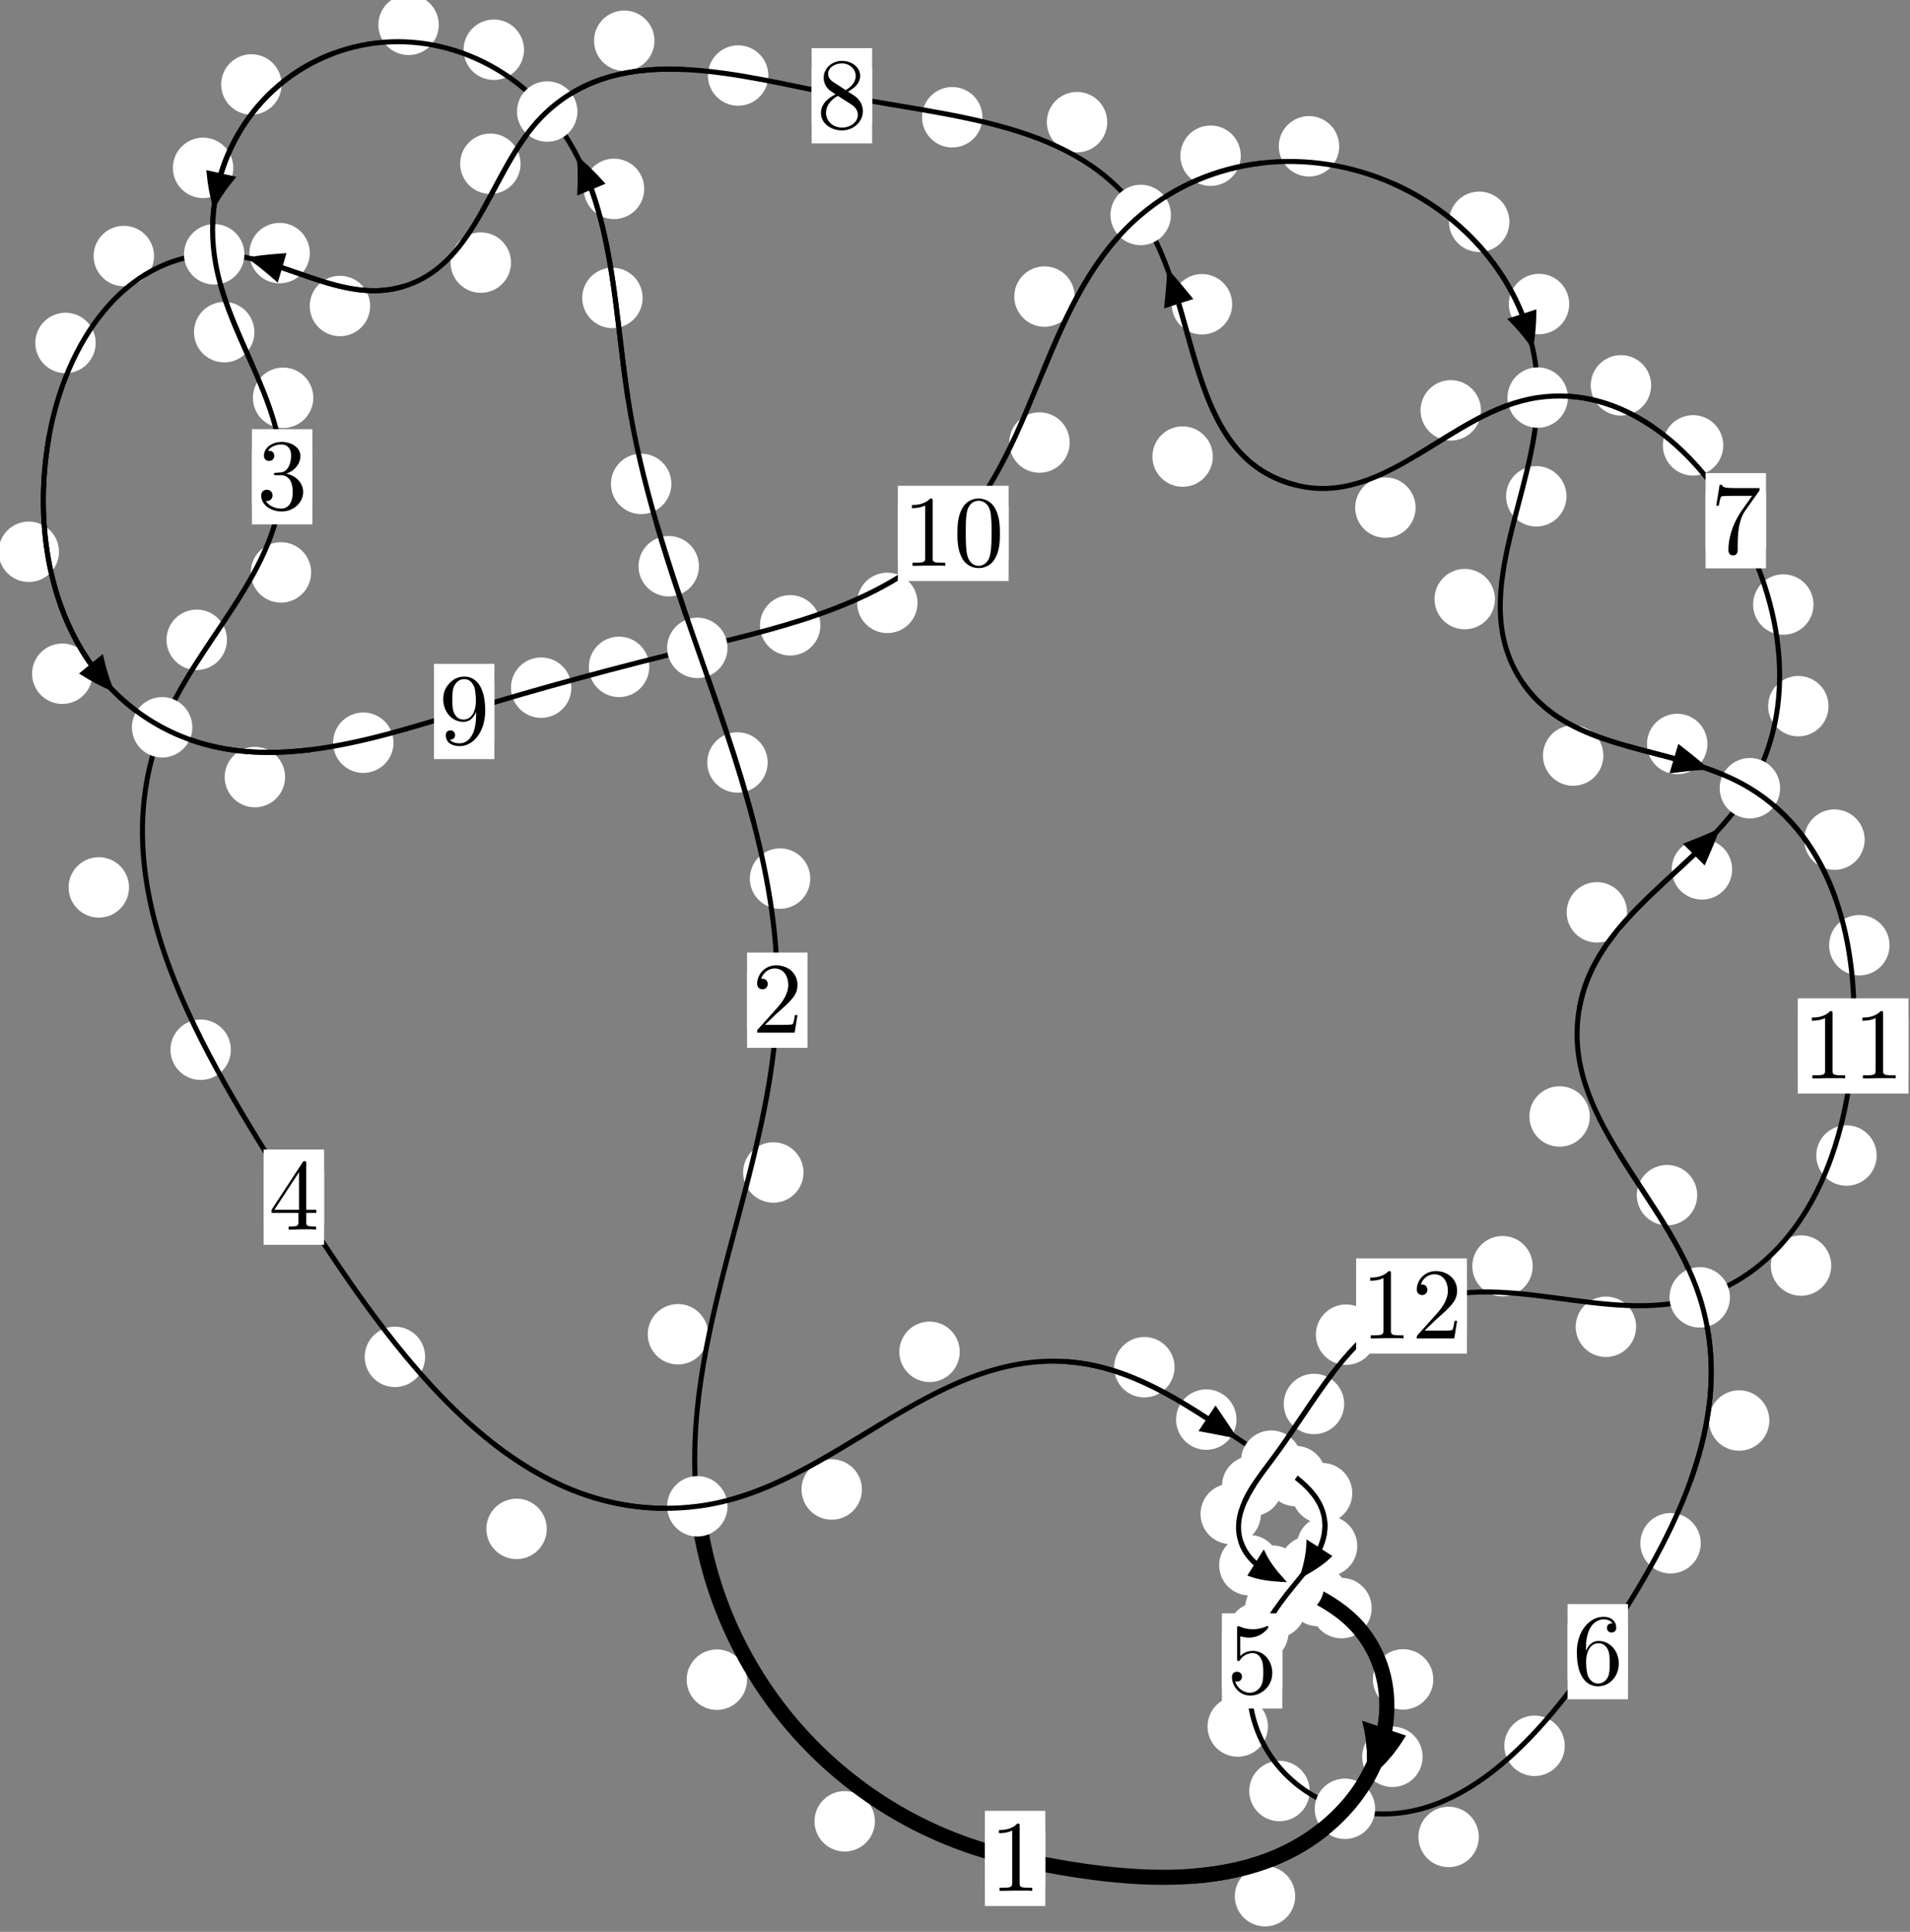 <?xml version="1.0"?>
<!-- Created by MetaPost 1.999 on 2021.07.05:2356 -->
<svg version="1.1" xmlns="http://www.w3.org/2000/svg" xmlns:xlink="http://www.w3.org/1999/xlink" width="188.993" height="191.093" viewBox="0 0 188.993 191.093">
<rect x="0" y="0" width="188.993" height="191.093" fill="#808080" stroke="none"/>
<!-- Original BoundingBox: -69.142593 -41.560257 119.850235 149.532471 -->
  <defs>
    <g transform="scale(0.01,0.01)" id="GLYPHcmr10_48">
      <path style="fill-rule: evenodd;" d="M460 -320C460 -400,455 -480,420 -554C374 -650,292 -666,250 -666C190 -666,117 -640,76 -547C44 -478,39 -400,39 -320C39 -245,43 -155,84 -79C127 2,200 22,249 22C303 22,379 1,423 -94C455 -163,460 -241,460 -320M249 -0C210 -0,151 -25,133 -121C122 -181,122 -273,122 -332C122 -396,122 -462,130 -516C149 -635,224 -644,249 -644C282 -644,348 -626,367 -527C377 -471,377 -395,377 -332C377 -257,377 -189,366 -125C351 -30,294 -0,249 -0"></path>
    </g>
    <g transform="scale(0.01,0.01)" id="GLYPHcmr10_49">
      <path style="fill-rule: evenodd;" d="M294 -640C294 -664,294 -666,271 -666C209 -602,121 -602,89 -602L89 -571C109 -571,168 -571,220 -597L220 -79C220 -43,217 -31,127 -31L95 -31L95 -0L257 -0L130 -3L217 -3L257 -3L297 -3L384 -3L419 -0L419 -31L387 -31C297 -31,294 -42,294 -79"></path>
    </g>
    <g transform="scale(0.01,0.01)" id="GLYPHcmr10_50">
      <path style="fill-rule: evenodd;" d="M127 -77L233 -180C389 -318,449 -372,449 -472C449 -586,359 -666,237 -666C124 -666,50 -574,50 -485C50 -429,100 -429,103 -429C120 -429,155 -441,155 -482C155 -508,137 -534,102 -534C94 -534,92 -534,89 -533C112 -598,166 -635,224 -635C315 -635,358 -554,358 -472C358 -392,308 -313,253 -251L61 -37C50 -26,50 -24,50 -0L421 -0L449 -174L424 -174C419 -144,412 -100,402 -85C395 -77,329 -77,307 -77"></path>
    </g>
    <g transform="scale(0.01,0.01)" id="GLYPHcmr10_51">
      <path style="fill-rule: evenodd;" d="M290 -352C372 -379,430 -449,430 -528C430 -610,342 -666,246 -666C145 -666,69 -606,69 -530C69 -497,91 -478,120 -478C151 -478,171 -500,171 -529C171 -579,124 -579,109 -579C140 -628,206 -641,242 -641C283 -641,338 -619,338 -529C338 -517,336 -459,310 -415C280 -367,246 -364,221 -363C213 -362,189 -360,182 -360C174 -359,167 -358,167 -348C167 -337,174 -337,191 -337L235 -337C317 -337,354 -269,354 -171C354 -35,285 -6,241 -6C198 -6,123 -23,88 -82C123 -77,154 -99,154 -137C154 -173,127 -193,98 -193C74 -193,42 -179,42 -135C42 -44,135 22,244 22C366 22,457 -69,457 -171C457 -253,394 -331,290 -352"></path>
    </g>
    <g transform="scale(0.01,0.01)" id="GLYPHcmr10_52">
      <path style="fill-rule: evenodd;" d="M294 -165L294 -78C294 -42,292 -31,218 -31L197 -31L197 -0L332 -0L238 -3L290 -3L332 -3L374 -3L427 -3L468 -0L468 -31L447 -31C373 -31,371 -42,371 -78L371 -165L471 -165L471 -196L371 -196L371 -651C371 -671,371 -677,355 -677C346 -677,343 -677,335 -665L28 -196L28 -165M300 -196L56 -196L300 -569"></path>
    </g>
    <g transform="scale(0.01,0.01)" id="GLYPHcmr10_53">
      <path style="fill-rule: evenodd;" d="M449 -201C449 -320,367 -420,259 -420C211 -420,168 -404,132 -369L132 -564C152 -558,185 -551,217 -551C340 -551,410 -642,410 -655C410 -661,407 -666,400 -666C399 -666,397 -666,392 -663C372 -654,323 -634,256 -634C216 -634,170 -641,123 -662C115 -665,113 -665,111 -665C101 -665,101 -657,101 -641L101 -345C101 -327,101 -319,115 -319C122 -319,124 -322,128 -328C139 -344,176 -398,257 -398C309 -398,334 -352,342 -334C358 -297,360 -258,360 -208C360 -173,360 -113,336 -71C312 -32,275 -6,229 -6C156 -6,99 -59,82 -118C85 -117,88 -116,99 -116C132 -116,149 -141,149 -165C149 -189,132 -214,99 -214C85 -214,50 -207,50 -161C50 -75,119 22,231 22C347 22,449 -74,449 -201"></path>
    </g>
    <g transform="scale(0.01,0.01)" id="GLYPHcmr10_54">
      <path style="fill-rule: evenodd;" d="M132 -328L132 -352C132 -605,256 -641,307 -641C331 -641,373 -635,395 -601C380 -601,340 -601,340 -556C340 -525,364 -510,386 -510C402 -510,432 -519,432 -558C432 -618,388 -666,305 -666C177 -666,42 -537,42 -316C42 -49,158 22,251 22C362 22,457 -72,457 -204C457 -331,368 -427,257 -427C189 -427,152 -376,132 -328M251 -6C188 -6,158 -66,152 -81C134 -128,134 -208,134 -226C134 -304,166 -404,256 -404C272 -404,318 -404,349 -342C367 -305,367 -254,367 -205C367 -157,367 -107,350 -71C320 -11,274 -6,251 -6"></path>
    </g>
    <g transform="scale(0.01,0.01)" id="GLYPHcmr10_55">
      <path style="fill-rule: evenodd;" d="M476 -609C485 -621,485 -623,485 -644L242 -644C120 -644,118 -657,114 -676L89 -676L56 -470L81 -470C84 -486,93 -549,106 -561C113 -567,191 -567,204 -567L411 -567C400 -551,321 -442,299 -409C209 -274,176 -135,176 -33C176 -23,176 22,222 22C268 22,268 -23,268 -33L268 -84C268 -139,271 -194,279 -248C283 -271,297 -357,341 -419"></path>
    </g>
    <g transform="scale(0.01,0.01)" id="GLYPHcmr10_56">
      <path style="fill-rule: evenodd;" d="M163 -457C117 -487,113 -521,113 -538C113 -599,178 -641,249 -641C322 -641,386 -589,386 -517C386 -460,347 -412,287 -377M309 -362C381 -399,430 -451,430 -517C430 -609,341 -666,250 -666C150 -666,69 -592,69 -499C69 -481,71 -436,113 -389C124 -377,161 -352,186 -335C128 -306,42 -250,42 -151C42 -45,144 22,249 22C362 22,457 -61,457 -168C457 -204,446 -249,408 -291C389 -312,373 -322,309 -362M209 -320L332 -242C360 -223,407 -193,407 -132C407 -58,332 -6,250 -6C164 -6,92 -68,92 -151C92 -209,124 -273,209 -320"></path>
    </g>
    <g transform="scale(0.01,0.01)" id="GLYPHcmr10_57">
      <path style="fill-rule: evenodd;" d="M367 -318L367 -286C367 -52,263 -6,205 -6C188 -6,134 -8,107 -42C151 -42,159 -71,159 -88C159 -119,135 -134,113 -134C97 -134,67 -125,67 -86C67 -19,121 22,206 22C335 22,457 -114,457 -329C457 -598,342 -666,253 -666C198 -666,149 -648,106 -603C65 -558,42 -516,42 -441C42 -316,130 -218,242 -218C303 -218,344 -260,367 -318M243 -241C227 -241,181 -241,150 -304C132 -341,132 -391,132 -440C132 -494,132 -541,153 -578C180 -628,218 -641,253 -641C299 -641,332 -607,349 -562C361 -530,365 -467,365 -421C365 -338,331 -241,243 -241"></path>
    </g>
  </defs>
  <path d="M86.57 180.161C86.57 179.368,86.255 178.608,85.695 178.048C85.134 177.487,84.374 177.172,83.581 177.172C82.789 177.172,82.028 177.487,81.468 178.048C80.907 178.608,80.593 179.368,80.593 180.161C80.593 180.954,80.907 181.714,81.468 182.274C82.028 182.835,82.789 183.15,83.581 183.15C84.374 183.15,85.134 182.835,85.695 182.274C86.255 181.714,86.57 180.954,86.57 180.161Z" style="fill: rgb(100%,100%,100%);stroke: none;"></path>
  <path d="M103.433 183.834C103.433 183.041,103.119 182.281,102.558 181.721C101.998 181.16,101.237 180.845,100.445 180.845C99.652 180.845,98.892 181.16,98.331 181.721C97.771 182.281,97.456 183.041,97.456 183.834C97.456 184.627,97.771 185.387,98.331 185.947C98.892 186.508,99.652 186.823,100.445 186.823C101.237 186.823,101.998 186.508,102.558 185.947C103.119 185.387,103.433 184.627,103.433 183.834Z" style="fill: rgb(100%,100%,100%);stroke: none;"></path>
  <path d="M70.07 131.981C70.07 131.189,69.755 130.429,69.195 129.868C68.634 129.308,67.874 128.993,67.081 128.993C66.289 128.993,65.528 129.308,64.968 129.868C64.407 130.429,64.093 131.189,64.093 131.981C64.093 132.774,64.407 133.534,64.968 134.095C65.528 134.655,66.289 134.97,67.081 134.97C67.874 134.97,68.634 134.655,69.195 134.095C69.755 133.534,70.07 132.774,70.07 131.981Z" style="fill: rgb(100%,100%,100%);stroke: none;"></path>
  <path d="M73.922 166.15C73.922 165.357,73.607 164.597,73.047 164.037C72.486 163.476,71.726 163.161,70.934 163.161C70.141 163.161,69.381 163.476,68.82 164.037C68.26 164.597,67.945 165.357,67.945 166.15C67.945 166.943,68.26 167.703,68.82 168.263C69.381 168.824,70.141 169.139,70.934 169.139C71.726 169.139,72.486 168.824,73.047 168.263C73.607 167.703,73.922 166.943,73.922 166.15Z" style="fill: rgb(100%,100%,100%);stroke: none;"></path>
  <path d="M80.175 86.907C80.175 86.115,79.86 85.355,79.3 84.794C78.739 84.234,77.979 83.919,77.186 83.919C76.394 83.919,75.633 84.234,75.073 84.794C74.513 85.355,74.198 86.115,74.198 86.907C74.198 87.7,74.513 88.46,75.073 89.021C75.633 89.581,76.394 89.896,77.186 89.896C77.979 89.896,78.739 89.581,79.3 89.021C79.86 88.46,80.175 87.7,80.175 86.907Z" style="fill: rgb(100%,100%,100%);stroke: none;"></path>
  <path d="M79.508 115.98C79.508 115.188,79.193 114.428,78.633 113.867C78.072 113.307,77.312 112.992,76.52 112.992C75.727 112.992,74.967 113.307,74.406 113.867C73.846 114.428,73.531 115.188,73.531 115.98C73.531 116.773,73.846 117.533,74.406 118.094C74.967 118.654,75.727 118.969,76.52 118.969C77.312 118.969,78.072 118.654,78.633 118.094C79.193 117.533,79.508 116.773,79.508 115.98Z" style="fill: rgb(100%,100%,100%);stroke: none;"></path>
  <path d="M69.16 56.01C69.16 55.217,68.845 54.457,68.285 53.897C67.724 53.336,66.964 53.021,66.171 53.021C65.379 53.021,64.619 53.336,64.058 53.897C63.498 54.457,63.183 55.217,63.183 56.01C63.183 56.803,63.498 57.563,64.058 58.123C64.619 58.684,65.379 58.999,66.171 58.999C66.964 58.999,67.724 58.684,68.285 58.123C68.845 57.563,69.16 56.803,69.16 56.01Z" style="fill: rgb(100%,100%,100%);stroke: none;"></path>
  <path d="M75.96 75.421C75.96 74.629,75.645 73.868,75.084 73.308C74.524 72.747,73.764 72.433,72.971 72.433C72.178 72.433,71.418 72.747,70.858 73.308C70.297 73.868,69.982 74.629,69.982 75.421C69.982 76.214,70.297 76.974,70.858 77.535C71.418 78.095,72.178 78.41,72.971 78.41C73.764 78.41,74.524 78.095,75.084 77.535C75.645 76.974,75.96 76.214,75.96 75.421Z" style="fill: rgb(100%,100%,100%);stroke: none;"></path>
  <path d="M63.588 29.47C63.588 28.678,63.273 27.917,62.712 27.357C62.152 26.796,61.392 26.481,60.599 26.481C59.806 26.481,59.046 26.796,58.486 27.357C57.925 27.917,57.61 28.678,57.61 29.47C57.61 30.263,57.925 31.023,58.486 31.584C59.046 32.144,59.806 32.459,60.599 32.459C61.392 32.459,62.152 32.144,62.712 31.584C63.273 31.023,63.588 30.263,63.588 29.47Z" style="fill: rgb(100%,100%,100%);stroke: none;"></path>
  <path d="M66.431 47.866C66.431 47.073,66.117 46.313,65.556 45.753C64.996 45.192,64.235 44.877,63.443 44.877C62.65 44.877,61.89 45.192,61.329 45.753C60.769 46.313,60.454 47.073,60.454 47.866C60.454 48.659,60.769 49.419,61.329 49.979C61.89 50.54,62.65 50.855,63.443 50.855C64.235 50.855,64.996 50.54,65.556 49.979C66.117 49.419,66.431 48.659,66.431 47.866Z" style="fill: rgb(100%,100%,100%);stroke: none;"></path>
  <path d="M51.851 4.921C51.851 4.128,51.536 3.368,50.975 2.807C50.415 2.247,49.655 1.932,48.862 1.932C48.069 1.932,47.309 2.247,46.749 2.807C46.188 3.368,45.873 4.128,45.873 4.921C45.873 5.713,46.188 6.474,46.749 7.034C47.309 7.595,48.069 7.909,48.862 7.909C49.655 7.909,50.415 7.595,50.975 7.034C51.536 6.474,51.851 5.713,51.851 4.921Z" style="fill: rgb(100%,100%,100%);stroke: none;"></path>
  <path d="M63.745 18.683C63.745 17.89,63.43 17.13,62.869 16.569C62.309 16.009,61.549 15.694,60.756 15.694C59.963 15.694,59.203 16.009,58.643 16.569C58.082 17.13,57.767 17.89,57.767 18.683C57.767 19.475,58.082 20.235,58.643 20.796C59.203 21.356,59.963 21.671,60.756 21.671C61.549 21.671,62.309 21.356,62.869 20.796C63.43 20.235,63.745 19.475,63.745 18.683Z" style="fill: rgb(100%,100%,100%);stroke: none;"></path>
  <path d="M27.863 8.355C27.863 7.563,27.548 6.803,26.988 6.242C26.427 5.682,25.667 5.367,24.874 5.367C24.082 5.367,23.322 5.682,22.761 6.242C22.201 6.803,21.886 7.563,21.886 8.355C21.886 9.148,22.201 9.908,22.761 10.469C23.322 11.029,24.082 11.344,24.874 11.344C25.667 11.344,26.427 11.029,26.988 10.469C27.548 9.908,27.863 9.148,27.863 8.355Z" style="fill: rgb(100%,100%,100%);stroke: none;"></path>
  <path d="M43.416 2.456C43.416 1.664,43.101 0.903,42.541 0.343C41.98 -0.218,41.22 -0.532,40.428 -0.532C39.635 -0.532,38.875 -0.218,38.314 0.343C37.754 0.903,37.439 1.664,37.439 2.456C37.439 3.249,37.754 4.009,38.314 4.57C38.875 5.13,39.635 5.445,40.428 5.445C41.22 5.445,41.98 5.13,42.541 4.57C43.101 4.009,43.416 3.249,43.416 2.456Z" style="fill: rgb(100%,100%,100%);stroke: none;"></path>
  <path d="M25.173 32.858C25.173 32.065,24.859 31.305,24.298 30.744C23.738 30.184,22.977 29.869,22.185 29.869C21.392 29.869,20.632 30.184,20.071 30.744C19.511 31.305,19.196 32.065,19.196 32.858C19.196 33.65,19.511 34.41,20.071 34.971C20.632 35.531,21.392 35.846,22.185 35.846C22.977 35.846,23.738 35.531,24.298 34.971C24.859 34.41,25.173 33.65,25.173 32.858Z" style="fill: rgb(100%,100%,100%);stroke: none;"></path>
  <path d="M23.084 16.606C23.084 15.813,22.769 15.053,22.208 14.493C21.648 13.932,20.887 13.617,20.095 13.617C19.302 13.617,18.542 13.932,17.981 14.493C17.421 15.053,17.106 15.813,17.106 16.606C17.106 17.399,17.421 18.159,17.981 18.719C18.542 19.28,19.302 19.595,20.095 19.595C20.887 19.595,21.648 19.28,22.208 18.719C22.769 18.159,23.084 17.399,23.084 16.606Z" style="fill: rgb(100%,100%,100%);stroke: none;"></path>
  <path d="M30.789 56.622C30.789 55.83,30.474 55.069,29.914 54.509C29.353 53.949,28.593 53.634,27.8 53.634C27.008 53.634,26.247 53.949,25.687 54.509C25.126 55.069,24.812 55.83,24.812 56.622C24.812 57.415,25.126 58.175,25.687 58.736C26.247 59.296,27.008 59.611,27.8 59.611C28.593 59.611,29.353 59.296,29.914 58.736C30.474 58.175,30.789 57.415,30.789 56.622Z" style="fill: rgb(100%,100%,100%);stroke: none;"></path>
  <path d="M31.003 39.348C31.003 38.555,30.688 37.795,30.128 37.235C29.567 36.674,28.807 36.359,28.015 36.359C27.222 36.359,26.462 36.674,25.901 37.235C25.341 37.795,25.026 38.555,25.026 39.348C25.026 40.141,25.341 40.901,25.901 41.461C26.462 42.022,27.222 42.337,28.015 42.337C28.807 42.337,29.567 42.022,30.128 41.461C30.688 40.901,31.003 40.141,31.003 39.348Z" style="fill: rgb(100%,100%,100%);stroke: none;"></path>
  <path d="M12.766 87.781C12.766 86.988,12.451 86.228,11.89 85.668C11.33 85.107,10.57 84.792,9.777 84.792C8.984 84.792,8.224 85.107,7.664 85.668C7.103 86.228,6.788 86.988,6.788 87.781C6.788 88.574,7.103 89.334,7.664 89.894C8.224 90.455,8.984 90.77,9.777 90.77C10.57 90.77,11.33 90.455,11.89 89.894C12.451 89.334,12.766 88.574,12.766 87.781Z" style="fill: rgb(100%,100%,100%);stroke: none;"></path>
  <path d="M22.455 63.288C22.455 62.496,22.14 61.736,21.579 61.175C21.019 60.615,20.259 60.3,19.466 60.3C18.673 60.3,17.913 60.615,17.353 61.175C16.792 61.736,16.477 62.496,16.477 63.288C16.477 64.081,16.792 64.841,17.353 65.402C17.913 65.962,18.673 66.277,19.466 66.277C20.259 66.277,21.019 65.962,21.579 65.402C22.14 64.841,22.455 64.081,22.455 63.288Z" style="fill: rgb(100%,100%,100%);stroke: none;"></path>
  <path d="M42.065 134.22C42.065 133.428,41.75 132.668,41.189 132.107C40.629 131.547,39.869 131.232,39.076 131.232C38.283 131.232,37.523 131.547,36.963 132.107C36.402 132.668,36.087 133.428,36.087 134.22C36.087 135.013,36.402 135.773,36.963 136.334C37.523 136.894,38.283 137.209,39.076 137.209C39.869 137.209,40.629 136.894,41.189 136.334C41.75 135.773,42.065 135.013,42.065 134.22Z" style="fill: rgb(100%,100%,100%);stroke: none;"></path>
  <path d="M22.844 103.839C22.844 103.046,22.529 102.286,21.968 101.725C21.408 101.165,20.648 100.85,19.855 100.85C19.062 100.85,18.302 101.165,17.742 101.725C17.181 102.286,16.866 103.046,16.866 103.839C16.866 104.631,17.181 105.391,17.742 105.952C18.302 106.512,19.062 106.827,19.855 106.827C20.648 106.827,21.408 106.512,21.968 105.952C22.529 105.391,22.844 104.631,22.844 103.839Z" style="fill: rgb(100%,100%,100%);stroke: none;"></path>
  <path d="M85.287 147.338C85.287 146.545,84.972 145.785,84.411 145.225C83.851 144.664,83.091 144.349,82.298 144.349C81.505 144.349,80.745 144.664,80.185 145.225C79.624 145.785,79.309 146.545,79.309 147.338C79.309 148.131,79.624 148.891,80.185 149.451C80.745 150.012,81.505 150.327,82.298 150.327C83.091 150.327,83.851 150.012,84.411 149.451C84.972 148.891,85.287 148.131,85.287 147.338Z" style="fill: rgb(100%,100%,100%);stroke: none;"></path>
  <path d="M54.101 151.236C54.101 150.443,53.786 149.683,53.226 149.123C52.666 148.562,51.905 148.247,51.113 148.247C50.32 148.247,49.56 148.562,48.999 149.123C48.439 149.683,48.124 150.443,48.124 151.236C48.124 152.029,48.439 152.789,48.999 153.349C49.56 153.91,50.32 154.225,51.113 154.225C51.905 154.225,52.666 153.91,53.226 153.349C53.786 152.789,54.101 152.029,54.101 151.236Z" style="fill: rgb(100%,100%,100%);stroke: none;"></path>
  <path d="M116.221 135.242C116.221 134.449,115.906 133.689,115.346 133.129C114.785 132.568,114.025 132.253,113.232 132.253C112.44 132.253,111.679 132.568,111.119 133.129C110.558 133.689,110.244 134.449,110.244 135.242C110.244 136.035,110.558 136.795,111.119 137.355C111.679 137.916,112.44 138.231,113.232 138.231C114.025 138.231,114.785 137.916,115.346 137.355C115.906 136.795,116.221 136.035,116.221 135.242Z" style="fill: rgb(100%,100%,100%);stroke: none;"></path>
  <path d="M94.966 133.72C94.966 132.928,94.651 132.167,94.091 131.607C93.531 131.046,92.77 130.731,91.978 130.731C91.185 130.731,90.425 131.046,89.864 131.607C89.304 132.167,88.989 132.928,88.989 133.72C88.989 134.513,89.304 135.273,89.864 135.834C90.425 136.394,91.185 136.709,91.978 136.709C92.77 136.709,93.531 136.394,94.091 135.834C94.651 135.273,94.966 134.513,94.966 133.72Z" style="fill: rgb(100%,100%,100%);stroke: none;"></path>
  <path d="M131.188 146.011C131.188 145.219,130.873 144.459,130.312 143.898C129.752 143.338,128.992 143.023,128.199 143.023C127.406 143.023,126.646 143.338,126.086 143.898C125.525 144.459,125.21 145.219,125.21 146.011C125.21 146.804,125.525 147.564,126.086 148.125C126.646 148.685,127.406 149,128.199 149C128.992 149,129.752 148.685,130.312 148.125C130.873 147.564,131.188 146.804,131.188 146.011Z" style="fill: rgb(100%,100%,100%);stroke: none;"></path>
  <path d="M122.349 140.423C122.349 139.63,122.034 138.87,121.473 138.31C120.913 137.749,120.153 137.434,119.36 137.434C118.567 137.434,117.807 137.749,117.247 138.31C116.686 138.87,116.371 139.63,116.371 140.423C116.371 141.216,116.686 141.976,117.247 142.536C117.807 143.097,118.567 143.412,119.36 143.412C120.153 143.412,120.913 143.097,121.473 142.536C122.034 141.976,122.349 141.216,122.349 140.423Z" style="fill: rgb(100%,100%,100%);stroke: none;"></path>
  <path d="M134.301 152.932C134.301 152.14,133.986 151.379,133.426 150.819C132.865 150.259,132.105 149.944,131.313 149.944C130.52 149.944,129.76 150.259,129.199 150.819C128.639 151.379,128.324 152.14,128.324 152.932C128.324 153.725,128.639 154.485,129.199 155.046C129.76 155.606,130.52 155.921,131.313 155.921C132.105 155.921,132.865 155.606,133.426 155.046C133.986 154.485,134.301 153.725,134.301 152.932Z" style="fill: rgb(100%,100%,100%);stroke: none;"></path>
  <path d="M133.806 147.699C133.806 146.906,133.491 146.146,132.93 145.586C132.37 145.025,131.609 144.71,130.817 144.71C130.024 144.71,129.264 145.025,128.703 145.586C128.143 146.146,127.828 146.906,127.828 147.699C127.828 148.492,128.143 149.252,128.703 149.812C129.264 150.373,130.024 150.688,130.817 150.688C131.609 150.688,132.37 150.373,132.93 149.812C133.491 149.252,133.806 148.492,133.806 147.699Z" style="fill: rgb(100%,100%,100%);stroke: none;"></path>
  <path d="M129.189 159.045C129.189 158.253,128.874 157.492,128.314 156.932C127.753 156.372,126.993 156.057,126.201 156.057C125.408 156.057,124.648 156.372,124.087 156.932C123.527 157.492,123.212 158.253,123.212 159.045C123.212 159.838,123.527 160.598,124.087 161.159C124.648 161.719,125.408 162.034,126.201 162.034C126.993 162.034,127.753 161.719,128.314 161.159C128.874 160.598,129.189 159.838,129.189 159.045Z" style="fill: rgb(100%,100%,100%);stroke: none;"></path>
  <path d="M132.585 154.931C132.585 154.139,132.27 153.378,131.71 152.818C131.149 152.258,130.389 151.943,129.596 151.943C128.804 151.943,128.043 152.258,127.483 152.818C126.922 153.378,126.608 154.139,126.608 154.931C126.608 155.724,126.922 156.484,127.483 157.045C128.043 157.605,128.804 157.92,129.596 157.92C130.389 157.92,131.149 157.605,131.71 157.045C132.27 156.484,132.585 155.724,132.585 154.931Z" style="fill: rgb(100%,100%,100%);stroke: none;"></path>
  <path d="M125.462 170.785C125.462 169.993,125.147 169.233,124.587 168.672C124.026 168.112,123.266 167.797,122.473 167.797C121.681 167.797,120.921 168.112,120.36 168.672C119.8 169.233,119.485 169.993,119.485 170.785C119.485 171.578,119.8 172.338,120.36 172.899C120.921 173.459,121.681 173.774,122.473 173.774C123.266 173.774,124.026 173.459,124.587 172.899C125.147 172.338,125.462 171.578,125.462 170.785Z" style="fill: rgb(100%,100%,100%);stroke: none;"></path>
  <path d="M127.5 161.464C127.5 160.672,127.185 159.912,126.624 159.351C126.064 158.791,125.304 158.476,124.511 158.476C123.718 158.476,122.958 158.791,122.398 159.351C121.837 159.912,121.522 160.672,121.522 161.464C121.522 162.257,121.837 163.017,122.398 163.578C122.958 164.138,123.718 164.453,124.511 164.453C125.304 164.453,126.064 164.138,126.624 163.578C127.185 163.017,127.5 162.257,127.5 161.464Z" style="fill: rgb(100%,100%,100%);stroke: none;"></path>
  <path d="M146.328 181.707C146.328 180.914,146.013 180.154,145.452 179.593C144.892 179.033,144.132 178.718,143.339 178.718C142.546 178.718,141.786 179.033,141.226 179.593C140.665 180.154,140.35 180.914,140.35 181.707C140.35 182.499,140.665 183.26,141.226 183.82C141.786 184.38,142.546 184.695,143.339 184.695C144.132 184.695,144.892 184.38,145.452 183.82C146.013 183.26,146.328 182.499,146.328 181.707Z" style="fill: rgb(100%,100%,100%);stroke: none;"></path>
  <path d="M129.591 177.165C129.591 176.372,129.276 175.612,128.715 175.052C128.155 174.491,127.395 174.176,126.602 174.176C125.809 174.176,125.049 174.491,124.489 175.052C123.928 175.612,123.613 176.372,123.613 177.165C123.613 177.958,123.928 178.718,124.489 179.278C125.049 179.839,125.809 180.154,126.602 180.154C127.395 180.154,128.155 179.839,128.715 179.278C129.276 178.718,129.591 177.958,129.591 177.165Z" style="fill: rgb(100%,100%,100%);stroke: none;"></path>
  <path d="M168.289 152.656C168.289 151.863,167.974 151.103,167.414 150.543C166.853 149.982,166.093 149.667,165.3 149.667C164.508 149.667,163.747 149.982,163.187 150.543C162.627 151.103,162.312 151.863,162.312 152.656C162.312 153.449,162.627 154.209,163.187 154.769C163.747 155.33,164.508 155.645,165.3 155.645C166.093 155.645,166.853 155.33,167.414 154.769C167.974 154.209,168.289 153.449,168.289 152.656Z" style="fill: rgb(100%,100%,100%);stroke: none;"></path>
  <path d="M154.831 172.692C154.831 171.899,154.517 171.139,153.956 170.579C153.396 170.018,152.635 169.703,151.843 169.703C151.05 169.703,150.29 170.018,149.729 170.579C149.169 171.139,148.854 171.899,148.854 172.692C148.854 173.485,149.169 174.245,149.729 174.805C150.29 175.366,151.05 175.681,151.843 175.681C152.635 175.681,153.396 175.366,153.956 174.805C154.517 174.245,154.831 173.485,154.831 172.692Z" style="fill: rgb(100%,100%,100%);stroke: none;"></path>
  <path d="M167.938 118.222C167.938 117.43,167.624 116.669,167.063 116.109C166.503 115.548,165.742 115.234,164.95 115.234C164.157 115.234,163.397 115.548,162.836 116.109C162.276 116.669,161.961 117.43,161.961 118.222C161.961 119.015,162.276 119.775,162.836 120.336C163.397 120.896,164.157 121.211,164.95 121.211C165.742 121.211,166.503 120.896,167.063 120.336C167.624 119.775,167.938 119.015,167.938 118.222Z" style="fill: rgb(100%,100%,100%);stroke: none;"></path>
  <path d="M175.075 140.513C175.075 139.721,174.76 138.96,174.2 138.4C173.639 137.839,172.879 137.525,172.087 137.525C171.294 137.525,170.534 137.839,169.973 138.4C169.413 138.96,169.098 139.721,169.098 140.513C169.098 141.306,169.413 142.066,169.973 142.627C170.534 143.187,171.294 143.502,172.087 143.502C172.879 143.502,173.639 143.187,174.2 142.627C174.76 142.066,175.075 141.306,175.075 140.513Z" style="fill: rgb(100%,100%,100%);stroke: none;"></path>
  <path d="M160.998 90.247C160.998 89.454,160.683 88.694,160.123 88.133C159.562 87.573,158.802 87.258,158.009 87.258C157.217 87.258,156.457 87.573,155.896 88.133C155.336 88.694,155.021 89.454,155.021 90.247C155.021 91.039,155.336 91.8,155.896 92.36C156.457 92.921,157.217 93.236,158.009 93.236C158.802 93.236,159.562 92.921,160.123 92.36C160.683 91.8,160.998 91.039,160.998 90.247Z" style="fill: rgb(100%,100%,100%);stroke: none;"></path>
  <path d="M157.309 110.44C157.309 109.647,156.994 108.887,156.433 108.327C155.873 107.766,155.113 107.451,154.32 107.451C153.527 107.451,152.767 107.766,152.207 108.327C151.646 108.887,151.331 109.647,151.331 110.44C151.331 111.233,151.646 111.993,152.207 112.553C152.767 113.114,153.527 113.429,154.32 113.429C155.113 113.429,155.873 113.114,156.433 112.553C156.994 111.993,157.309 111.233,157.309 110.44Z" style="fill: rgb(100%,100%,100%);stroke: none;"></path>
  <path d="M180.932 69.854C180.932 69.061,180.617 68.301,180.056 67.74C179.496 67.18,178.736 66.865,177.943 66.865C177.15 66.865,176.39 67.18,175.83 67.74C175.269 68.301,174.954 69.061,174.954 69.854C174.954 70.646,175.269 71.406,175.83 71.967C176.39 72.527,177.15 72.842,177.943 72.842C178.736 72.842,179.496 72.527,180.056 71.967C180.617 71.406,180.932 70.646,180.932 69.854Z" style="fill: rgb(100%,100%,100%);stroke: none;"></path>
  <path d="M171.395 85.999C171.395 85.206,171.08 84.446,170.519 83.886C169.959 83.325,169.199 83.01,168.406 83.01C167.613 83.01,166.853 83.325,166.293 83.886C165.732 84.446,165.417 85.206,165.417 85.999C165.417 86.792,165.732 87.552,166.293 88.112C166.853 88.673,167.613 88.988,168.406 88.988C169.199 88.988,169.959 88.673,170.519 88.112C171.08 87.552,171.395 86.792,171.395 85.999Z" style="fill: rgb(100%,100%,100%);stroke: none;"></path>
  <path d="M170.516 44.054C170.516 43.261,170.202 42.501,169.641 41.941C169.081 41.38,168.32 41.065,167.528 41.065C166.735 41.065,165.975 41.38,165.414 41.941C164.854 42.501,164.539 43.261,164.539 44.054C164.539 44.847,164.854 45.607,165.414 46.167C165.975 46.728,166.735 47.043,167.528 47.043C168.32 47.043,169.081 46.728,169.641 46.167C170.202 45.607,170.516 44.847,170.516 44.054Z" style="fill: rgb(100%,100%,100%);stroke: none;"></path>
  <path d="M179.443 59.799C179.443 59.007,179.128 58.247,178.568 57.686C178.007 57.126,177.247 56.811,176.454 56.811C175.662 56.811,174.902 57.126,174.341 57.686C173.781 58.247,173.466 59.007,173.466 59.799C173.466 60.592,173.781 61.352,174.341 61.913C174.902 62.473,175.662 62.788,176.454 62.788C177.247 62.788,178.007 62.473,178.568 61.913C179.128 61.352,179.443 60.592,179.443 59.799Z" style="fill: rgb(100%,100%,100%);stroke: none;"></path>
  <path d="M146.54 40.592C146.54 39.8,146.225 39.04,145.664 38.479C145.104 37.919,144.344 37.604,143.551 37.604C142.758 37.604,141.998 37.919,141.438 38.479C140.877 39.04,140.562 39.8,140.562 40.592C140.562 41.385,140.877 42.145,141.438 42.706C141.998 43.266,142.758 43.581,143.551 43.581C144.344 43.581,145.104 43.266,145.664 42.706C146.225 42.145,146.54 41.385,146.54 40.592Z" style="fill: rgb(100%,100%,100%);stroke: none;"></path>
  <path d="M163.38 38.118C163.38 37.325,163.065 36.565,162.505 36.005C161.944 35.444,161.184 35.129,160.391 35.129C159.599 35.129,158.839 35.444,158.278 36.005C157.718 36.565,157.403 37.325,157.403 38.118C157.403 38.911,157.718 39.671,158.278 40.231C158.839 40.792,159.599 41.107,160.391 41.107C161.184 41.107,161.944 40.792,162.505 40.231C163.065 39.671,163.38 38.911,163.38 38.118Z" style="fill: rgb(100%,100%,100%);stroke: none;"></path>
  <path d="M120.008 45.165C120.008 44.372,119.693 43.612,119.133 43.052C118.572 42.491,117.812 42.176,117.019 42.176C116.227 42.176,115.467 42.491,114.906 43.052C114.346 43.612,114.031 44.372,114.031 45.165C114.031 45.958,114.346 46.718,114.906 47.278C115.467 47.839,116.227 48.154,117.019 48.154C117.812 48.154,118.572 47.839,119.133 47.278C119.693 46.718,120.008 45.958,120.008 45.165Z" style="fill: rgb(100%,100%,100%);stroke: none;"></path>
  <path d="M140.071 50.213C140.071 49.42,139.756 48.66,139.195 48.099C138.635 47.539,137.875 47.224,137.082 47.224C136.289 47.224,135.529 47.539,134.969 48.099C134.408 48.66,134.093 49.42,134.093 50.213C134.093 51.005,134.408 51.766,134.969 52.326C135.529 52.887,136.289 53.201,137.082 53.201C137.875 53.201,138.635 52.887,139.195 52.326C139.756 51.766,140.071 51.005,140.071 50.213Z" style="fill: rgb(100%,100%,100%);stroke: none;"></path>
  <path d="M109.56 12.082C109.56 11.29,109.245 10.529,108.685 9.969C108.124 9.409,107.364 9.094,106.571 9.094C105.779 9.094,105.019 9.409,104.458 9.969C103.898 10.529,103.583 11.29,103.583 12.082C103.583 12.875,103.898 13.635,104.458 14.196C105.019 14.756,105.779 15.071,106.571 15.071C107.364 15.071,108.124 14.756,108.685 14.196C109.245 13.635,109.56 12.875,109.56 12.082Z" style="fill: rgb(100%,100%,100%);stroke: none;"></path>
  <path d="M121.922 30.098C121.922 29.306,121.607 28.545,121.046 27.985C120.486 27.424,119.726 27.109,118.933 27.109C118.14 27.109,117.38 27.424,116.82 27.985C116.259 28.545,115.944 29.306,115.944 30.098C115.944 30.891,116.259 31.651,116.82 32.212C117.38 32.772,118.14 33.087,118.933 33.087C119.726 33.087,120.486 32.772,121.046 32.212C121.607 31.651,121.922 30.891,121.922 30.098Z" style="fill: rgb(100%,100%,100%);stroke: none;"></path>
  <path d="M76.026 7.472C76.026 6.679,75.711 5.919,75.15 5.358C74.59 4.798,73.83 4.483,73.037 4.483C72.244 4.483,71.484 4.798,70.924 5.358C70.363 5.919,70.048 6.679,70.048 7.472C70.048 8.264,70.363 9.024,70.924 9.585C71.484 10.145,72.244 10.46,73.037 10.46C73.83 10.46,74.59 10.145,75.15 9.585C75.711 9.024,76.026 8.264,76.026 7.472Z" style="fill: rgb(100%,100%,100%);stroke: none;"></path>
  <path d="M97.211 11.598C97.211 10.805,96.897 10.045,96.336 9.485C95.776 8.924,95.015 8.609,94.223 8.609C93.43 8.609,92.67 8.924,92.109 9.485C91.549 10.045,91.234 10.805,91.234 11.598C91.234 12.391,91.549 13.151,92.109 13.711C92.67 14.272,93.43 14.587,94.223 14.587C95.015 14.587,95.776 14.272,96.336 13.711C96.897 13.151,97.211 12.391,97.211 11.598Z" style="fill: rgb(100%,100%,100%);stroke: none;"></path>
  <path d="M51.508 16.199C51.508 15.406,51.193 14.646,50.633 14.085C50.072 13.525,49.312 13.21,48.52 13.21C47.727 13.21,46.967 13.525,46.406 14.085C45.846 14.646,45.531 15.406,45.531 16.199C45.531 16.991,45.846 17.751,46.406 18.312C46.967 18.872,47.727 19.187,48.52 19.187C49.312 19.187,50.072 18.872,50.633 18.312C51.193 17.751,51.508 16.991,51.508 16.199Z" style="fill: rgb(100%,100%,100%);stroke: none;"></path>
  <path d="M64.757 4.03C64.757 3.237,64.442 2.477,63.881 1.917C63.321 1.356,62.56 1.041,61.768 1.041C60.975 1.041,60.215 1.356,59.654 1.917C59.094 2.477,58.779 3.237,58.779 4.03C58.779 4.823,59.094 5.583,59.654 6.143C60.215 6.704,60.975 7.019,61.768 7.019C62.56 7.019,63.321 6.704,63.881 6.143C64.442 5.583,64.757 4.823,64.757 4.03Z" style="fill: rgb(100%,100%,100%);stroke: none;"></path>
  <path d="M36.626 30.27C36.626 29.477,36.311 28.717,35.751 28.157C35.19 27.596,34.43 27.281,33.638 27.281C32.845 27.281,32.085 27.596,31.524 28.157C30.964 28.717,30.649 29.477,30.649 30.27C30.649 31.063,30.964 31.823,31.524 32.383C32.085 32.944,32.845 33.259,33.638 33.259C34.43 33.259,35.19 32.944,35.751 32.383C36.311 31.823,36.626 31.063,36.626 30.27Z" style="fill: rgb(100%,100%,100%);stroke: none;"></path>
  <path d="M50.563 25.978C50.563 25.185,50.248 24.425,49.688 23.865C49.127 23.304,48.367 22.989,47.574 22.989C46.782 22.989,46.022 23.304,45.461 23.865C44.901 24.425,44.586 25.185,44.586 25.978C44.586 26.771,44.901 27.531,45.461 28.091C46.022 28.652,46.782 28.967,47.574 28.967C48.367 28.967,49.127 28.652,49.688 28.091C50.248 27.531,50.563 26.771,50.563 25.978Z" style="fill: rgb(100%,100%,100%);stroke: none;"></path>
  <path d="M15.24 25.327C15.24 24.534,14.925 23.774,14.364 23.214C13.804 22.653,13.044 22.338,12.251 22.338C11.458 22.338,10.698 22.653,10.138 23.214C9.577 23.774,9.262 24.534,9.262 25.327C9.262 26.12,9.577 26.88,10.138 27.44C10.698 28.001,11.458 28.316,12.251 28.316C13.044 28.316,13.804 28.001,14.364 27.44C14.925 26.88,15.24 26.12,15.24 25.327Z" style="fill: rgb(100%,100%,100%);stroke: none;"></path>
  <path d="M30.655 25.035C30.655 24.242,30.34 23.482,29.78 22.921C29.22 22.361,28.459 22.046,27.667 22.046C26.874 22.046,26.114 22.361,25.553 22.921C24.993 23.482,24.678 24.242,24.678 25.035C24.678 25.827,24.993 26.587,25.553 27.148C26.114 27.708,26.874 28.023,27.667 28.023C28.459 28.023,29.22 27.708,29.78 27.148C30.34 26.587,30.655 25.827,30.655 25.035Z" style="fill: rgb(100%,100%,100%);stroke: none;"></path>
  <path d="M5.835 54.582C5.835 53.789,5.52 53.029,4.959 52.468C4.399 51.908,3.639 51.593,2.846 51.593C2.053 51.593,1.293 51.908,0.733 52.468C0.172 53.029,-0.143 53.789,-0.143 54.582C-0.143 55.374,0.172 56.134,0.733 56.695C1.293 57.255,2.053 57.57,2.846 57.57C3.639 57.57,4.399 57.255,4.959 56.695C5.52 56.134,5.835 55.374,5.835 54.582Z" style="fill: rgb(100%,100%,100%);stroke: none;"></path>
  <path d="M9.469 33.924C9.469 33.131,9.154 32.371,8.594 31.81C8.034 31.25,7.273 30.935,6.481 30.935C5.688 30.935,4.928 31.25,4.367 31.81C3.807 32.371,3.492 33.131,3.492 33.924C3.492 34.716,3.807 35.477,4.367 36.037C4.928 36.597,5.688 36.912,6.481 36.912C7.273 36.912,8.034 36.597,8.594 36.037C9.154 35.477,9.469 34.716,9.469 33.924Z" style="fill: rgb(100%,100%,100%);stroke: none;"></path>
  <path d="M28.21 76.868C28.21 76.076,27.895 75.315,27.335 74.755C26.774 74.194,26.014 73.879,25.221 73.879C24.429 73.879,23.669 74.194,23.108 74.755C22.548 75.315,22.233 76.076,22.233 76.868C22.233 77.661,22.548 78.421,23.108 78.982C23.669 79.542,24.429 79.857,25.221 79.857C26.014 79.857,26.774 79.542,27.335 78.982C27.895 78.421,28.21 77.661,28.21 76.868Z" style="fill: rgb(100%,100%,100%);stroke: none;"></path>
  <path d="M9.153 66.644C9.153 65.852,8.838 65.092,8.277 64.531C7.717 63.971,6.957 63.656,6.164 63.656C5.371 63.656,4.611 63.971,4.051 64.531C3.49 65.092,3.175 65.852,3.175 66.644C3.175 67.437,3.49 68.197,4.051 68.758C4.611 69.318,5.371 69.633,6.164 69.633C6.957 69.633,7.717 69.318,8.277 68.758C8.838 68.197,9.153 67.437,9.153 66.644Z" style="fill: rgb(100%,100%,100%);stroke: none;"></path>
  <path d="M56.536 68.021C56.536 67.229,56.221 66.469,55.66 65.908C55.1 65.348,54.34 65.033,53.547 65.033C52.754 65.033,51.994 65.348,51.434 65.908C50.873 66.469,50.558 67.229,50.558 68.021C50.558 68.814,50.873 69.574,51.434 70.135C51.994 70.695,52.754 71.01,53.547 71.01C54.34 71.01,55.1 70.695,55.66 70.135C56.221 69.574,56.536 68.814,56.536 68.021Z" style="fill: rgb(100%,100%,100%);stroke: none;"></path>
  <path d="M38.936 73.467C38.936 72.675,38.621 71.914,38.061 71.354C37.5 70.794,36.74 70.479,35.947 70.479C35.155 70.479,34.395 70.794,33.834 71.354C33.274 71.914,32.959 72.675,32.959 73.467C32.959 74.26,33.274 75.02,33.834 75.581C34.395 76.141,35.155 76.456,35.947 76.456C36.74 76.456,37.5 76.141,38.061 75.581C38.621 75.02,38.936 74.26,38.936 73.467Z" style="fill: rgb(100%,100%,100%);stroke: none;"></path>
  <path d="M81.176 61.855C81.176 61.063,80.861 60.302,80.3 59.742C79.74 59.181,78.98 58.867,78.187 58.867C77.394 58.867,76.634 59.181,76.074 59.742C75.513 60.302,75.198 61.063,75.198 61.855C75.198 62.648,75.513 63.408,76.074 63.969C76.634 64.529,77.394 64.844,78.187 64.844C78.98 64.844,79.74 64.529,80.3 63.969C80.861 63.408,81.176 62.648,81.176 61.855Z" style="fill: rgb(100%,100%,100%);stroke: none;"></path>
  <path d="M64.241 65.965C64.241 65.173,63.926 64.412,63.366 63.852C62.805 63.292,62.045 62.977,61.252 62.977C60.46 62.977,59.699 63.292,59.139 63.852C58.578 64.412,58.264 65.173,58.264 65.965C58.264 66.758,58.578 67.518,59.139 68.079C59.699 68.639,60.46 68.954,61.252 68.954C62.045 68.954,62.805 68.639,63.366 68.079C63.926 67.518,64.241 66.758,64.241 65.965Z" style="fill: rgb(100%,100%,100%);stroke: none;"></path>
  <path d="M105.846 43.776C105.846 42.983,105.531 42.223,104.971 41.662C104.41 41.102,103.65 40.787,102.858 40.787C102.065 40.787,101.305 41.102,100.744 41.662C100.184 42.223,99.869 42.983,99.869 43.776C99.869 44.568,100.184 45.328,100.744 45.889C101.305 46.449,102.065 46.764,102.858 46.764C103.65 46.764,104.41 46.449,104.971 45.889C105.531 45.328,105.846 44.568,105.846 43.776Z" style="fill: rgb(100%,100%,100%);stroke: none;"></path>
  <path d="M90.789 59.635C90.789 58.842,90.474 58.082,89.914 57.521C89.353 56.961,88.593 56.646,87.801 56.646C87.008 56.646,86.248 56.961,85.687 57.521C85.127 58.082,84.812 58.842,84.812 59.635C84.812 60.427,85.127 61.188,85.687 61.748C86.248 62.308,87.008 62.623,87.801 62.623C88.593 62.623,89.353 62.308,89.914 61.748C90.474 61.188,90.789 60.427,90.789 59.635Z" style="fill: rgb(100%,100%,100%);stroke: none;"></path>
  <path d="M122.774 15.404C122.774 14.611,122.459 13.851,121.899 13.29C121.338 12.73,120.578 12.415,119.785 12.415C118.993 12.415,118.232 12.73,117.672 13.29C117.112 13.851,116.797 14.611,116.797 15.404C116.797 16.196,117.112 16.957,117.672 17.517C118.232 18.077,118.993 18.392,119.785 18.392C120.578 18.392,121.338 18.077,121.899 17.517C122.459 16.957,122.774 16.196,122.774 15.404Z" style="fill: rgb(100%,100%,100%);stroke: none;"></path>
  <path d="M106.339 29.337C106.339 28.544,106.024 27.784,105.464 27.223C104.903 26.663,104.143 26.348,103.35 26.348C102.558 26.348,101.798 26.663,101.237 27.223C100.677 27.784,100.362 28.544,100.362 29.337C100.362 30.129,100.677 30.89,101.237 31.45C101.798 32.01,102.558 32.325,103.35 32.325C104.143 32.325,104.903 32.01,105.464 31.45C106.024 30.89,106.339 30.129,106.339 29.337Z" style="fill: rgb(100%,100%,100%);stroke: none;"></path>
  <path d="M149.354 21.939C149.354 21.146,149.039 20.386,148.479 19.826C147.918 19.265,147.158 18.95,146.365 18.95C145.573 18.95,144.812 19.265,144.252 19.826C143.691 20.386,143.377 21.146,143.377 21.939C143.377 22.732,143.691 23.492,144.252 24.052C144.812 24.613,145.573 24.928,146.365 24.928C147.158 24.928,147.918 24.613,148.479 24.052C149.039 23.492,149.354 22.732,149.354 21.939Z" style="fill: rgb(100%,100%,100%);stroke: none;"></path>
  <path d="M132.513 14.472C132.513 13.68,132.198 12.92,131.637 12.359C131.077 11.799,130.317 11.484,129.524 11.484C128.731 11.484,127.971 11.799,127.411 12.359C126.85 12.92,126.535 13.68,126.535 14.472C126.535 15.265,126.85 16.025,127.411 16.586C127.971 17.146,128.731 17.461,129.524 17.461C130.317 17.461,131.077 17.146,131.637 16.586C132.198 16.025,132.513 15.265,132.513 14.472Z" style="fill: rgb(100%,100%,100%);stroke: none;"></path>
  <path d="M155.002 49.094C155.002 48.301,154.687 47.541,154.127 46.981C153.566 46.42,152.806 46.105,152.013 46.105C151.221 46.105,150.461 46.42,149.9 46.981C149.34 47.541,149.025 48.301,149.025 49.094C149.025 49.887,149.34 50.647,149.9 51.207C150.461 51.768,151.221 52.083,152.013 52.083C152.806 52.083,153.566 51.768,154.127 51.207C154.687 50.647,155.002 49.887,155.002 49.094Z" style="fill: rgb(100%,100%,100%);stroke: none;"></path>
  <path d="M155.273 30.075C155.273 29.282,154.959 28.522,154.398 27.962C153.838 27.401,153.077 27.086,152.285 27.086C151.492 27.086,150.732 27.401,150.171 27.962C149.611 28.522,149.296 29.282,149.296 30.075C149.296 30.868,149.611 31.628,150.171 32.188C150.732 32.749,151.492 33.064,152.285 33.064C153.077 33.064,153.838 32.749,154.398 32.188C154.959 31.628,155.273 30.868,155.273 30.075Z" style="fill: rgb(100%,100%,100%);stroke: none;"></path>
  <path d="M158.651 74.739C158.651 73.946,158.336 73.186,157.776 72.625C157.215 72.065,156.455 71.75,155.662 71.75C154.87 71.75,154.109 72.065,153.549 72.625C152.989 73.186,152.674 73.946,152.674 74.739C152.674 75.531,152.989 76.291,153.549 76.852C154.109 77.412,154.87 77.727,155.662 77.727C156.455 77.727,157.215 77.412,157.776 76.852C158.336 76.291,158.651 75.531,158.651 74.739Z" style="fill: rgb(100%,100%,100%);stroke: none;"></path>
  <path d="M147.922 59.263C147.922 58.471,147.607 57.711,147.047 57.15C146.486 56.59,145.726 56.275,144.934 56.275C144.141 56.275,143.381 56.59,142.82 57.15C142.26 57.711,141.945 58.471,141.945 59.263C141.945 60.056,142.26 60.816,142.82 61.377C143.381 61.937,144.141 62.252,144.934 62.252C145.726 62.252,146.486 61.937,147.047 61.377C147.607 60.816,147.922 60.056,147.922 59.263Z" style="fill: rgb(100%,100%,100%);stroke: none;"></path>
  <path d="M184.505 83.055C184.505 82.262,184.19 81.502,183.63 80.941C183.069 80.381,182.309 80.066,181.516 80.066C180.724 80.066,179.964 80.381,179.403 80.941C178.843 81.502,178.528 82.262,178.528 83.055C178.528 83.847,178.843 84.608,179.403 85.168C179.964 85.729,180.724 86.043,181.516 86.043C182.309 86.043,183.069 85.729,183.63 85.168C184.19 84.608,184.505 83.847,184.505 83.055Z" style="fill: rgb(100%,100%,100%);stroke: none;"></path>
  <path d="M168.947 73.595C168.947 72.802,168.632 72.042,168.072 71.481C167.511 70.921,166.751 70.606,165.958 70.606C165.166 70.606,164.406 70.921,163.845 71.481C163.285 72.042,162.97 72.802,162.97 73.595C162.97 74.387,163.285 75.148,163.845 75.708C164.406 76.269,165.166 76.583,165.958 76.583C166.751 76.583,167.511 76.269,168.072 75.708C168.632 75.148,168.947 74.387,168.947 73.595Z" style="fill: rgb(100%,100%,100%);stroke: none;"></path>
  <path d="M185.695 114.302C185.695 113.51,185.38 112.749,184.82 112.189C184.259 111.629,183.499 111.314,182.706 111.314C181.914 111.314,181.154 111.629,180.593 112.189C180.033 112.749,179.718 113.51,179.718 114.302C179.718 115.095,180.033 115.855,180.593 116.416C181.154 116.976,181.914 117.291,182.706 117.291C183.499 117.291,184.259 116.976,184.82 116.416C185.38 115.855,185.695 115.095,185.695 114.302Z" style="fill: rgb(100%,100%,100%);stroke: none;"></path>
  <path d="M186.967 93.501C186.967 92.708,186.652 91.948,186.092 91.387C185.531 90.827,184.771 90.512,183.978 90.512C183.186 90.512,182.425 90.827,181.865 91.387C181.304 91.948,180.989 92.708,180.989 93.501C180.989 94.293,181.304 95.053,181.865 95.614C182.425 96.174,183.186 96.489,183.978 96.489C184.771 96.489,185.531 96.174,186.092 95.614C186.652 95.053,186.967 94.293,186.967 93.501Z" style="fill: rgb(100%,100%,100%);stroke: none;"></path>
  <path d="M161.892 131.243C161.892 130.451,161.577 129.691,161.017 129.13C160.457 128.57,159.696 128.255,158.904 128.255C158.111 128.255,157.351 128.57,156.79 129.13C156.23 129.691,155.915 130.451,155.915 131.243C155.915 132.036,156.23 132.796,156.79 133.357C157.351 133.917,158.111 134.232,158.904 134.232C159.696 134.232,160.457 133.917,161.017 133.357C161.577 132.796,161.892 132.036,161.892 131.243Z" style="fill: rgb(100%,100%,100%);stroke: none;"></path>
  <path d="M181.199 125.187C181.199 124.394,180.884 123.634,180.324 123.073C179.763 122.513,179.003 122.198,178.21 122.198C177.418 122.198,176.657 122.513,176.097 123.073C175.536 123.634,175.221 124.394,175.221 125.187C175.221 125.979,175.536 126.739,176.097 127.3C176.657 127.86,177.418 128.175,178.21 128.175C179.003 128.175,179.763 127.86,180.324 127.3C180.884 126.739,181.199 125.979,181.199 125.187Z" style="fill: rgb(100%,100%,100%);stroke: none;"></path>
  <path d="M136.18 132.022C136.18 131.229,135.865 130.469,135.305 129.909C134.744 129.348,133.984 129.033,133.191 129.033C132.399 129.033,131.639 129.348,131.078 129.909C130.518 130.469,130.203 131.229,130.203 132.022C130.203 132.815,130.518 133.575,131.078 134.135C131.639 134.696,132.399 135.011,133.191 135.011C133.984 135.011,134.744 134.696,135.305 134.135C135.865 133.575,136.18 132.815,136.18 132.022Z" style="fill: rgb(100%,100%,100%);stroke: none;"></path>
  <path d="M151.662 125.249C151.662 124.457,151.347 123.697,150.786 123.136C150.226 122.576,149.466 122.261,148.673 122.261C147.88 122.261,147.12 122.576,146.56 123.136C145.999 123.697,145.684 124.457,145.684 125.249C145.684 126.042,145.999 126.802,146.56 127.363C147.12 127.923,147.88 128.238,148.673 128.238C149.466 128.238,150.226 127.923,150.786 127.363C151.347 126.802,151.662 126.042,151.662 125.249Z" style="fill: rgb(100%,100%,100%);stroke: none;"></path>
  <path d="M126.891 146.994C126.891 146.201,126.576 145.441,126.015 144.881C125.455 144.32,124.695 144.005,123.902 144.005C123.109 144.005,122.349 144.32,121.789 144.881C121.228 145.441,120.913 146.201,120.913 146.994C120.913 147.787,121.228 148.547,121.789 149.107C122.349 149.668,123.109 149.983,123.902 149.983C124.695 149.983,125.455 149.668,126.015 149.107C126.576 148.547,126.891 147.787,126.891 146.994Z" style="fill: rgb(100%,100%,100%);stroke: none;"></path>
  <path d="M133.005 138.879C133.005 138.086,132.69 137.326,132.13 136.765C131.57 136.205,130.809 135.89,130.017 135.89C129.224 135.89,128.464 136.205,127.903 136.765C127.343 137.326,127.028 138.086,127.028 138.879C127.028 139.671,127.343 140.432,127.903 140.992C128.464 141.553,129.224 141.868,130.017 141.868C130.809 141.868,131.57 141.553,132.13 140.992C132.69 140.432,133.005 139.671,133.005 138.879Z" style="fill: rgb(100%,100%,100%);stroke: none;"></path>
  <path d="M126.615 154.833C126.615 154.04,126.3 153.28,125.739 152.719C125.179 152.159,124.419 151.844,123.626 151.844C122.833 151.844,122.073 152.159,121.513 152.719C120.952 153.28,120.637 154.04,120.637 154.833C120.637 155.625,120.952 156.385,121.513 156.946C122.073 157.506,122.833 157.821,123.626 157.821C124.419 157.821,125.179 157.506,125.739 156.946C126.3 156.385,126.615 155.625,126.615 154.833Z" style="fill: rgb(100%,100%,100%);stroke: none;"></path>
  <path d="M124.767 149.755C124.767 148.963,124.452 148.203,123.892 147.642C123.331 147.082,122.571 146.767,121.779 146.767C120.986 146.767,120.226 147.082,119.665 147.642C119.105 148.203,118.79 148.963,118.79 149.755C118.79 150.548,119.105 151.308,119.665 151.869C120.226 152.429,120.986 152.744,121.779 152.744C122.571 152.744,123.331 152.429,123.892 151.869C124.452 151.308,124.767 150.548,124.767 149.755Z" style="fill: rgb(100%,100%,100%);stroke: none;"></path>
  <path d="M133.383 157.872C133.383 157.08,133.068 156.319,132.508 155.759C131.947 155.199,131.187 154.884,130.394 154.884C129.602 154.884,128.842 155.199,128.281 155.759C127.721 156.319,127.406 157.08,127.406 157.872C127.406 158.665,127.721 159.425,128.281 159.986C128.842 160.546,129.602 160.861,130.394 160.861C131.187 160.861,131.947 160.546,132.508 159.986C133.068 159.425,133.383 158.665,133.383 157.872Z" style="fill: rgb(100%,100%,100%);stroke: none;"></path>
  <path d="M128.903 155.862C128.903 155.069,128.588 154.309,128.027 153.749C127.467 153.188,126.707 152.873,125.914 152.873C125.121 152.873,124.361 153.188,123.801 153.749C123.24 154.309,122.925 155.069,122.925 155.862C122.925 156.655,123.24 157.415,123.801 157.975C124.361 158.536,125.121 158.851,125.914 158.851C126.707 158.851,127.467 158.536,128.027 157.975C128.588 157.415,128.903 156.655,128.903 155.862Z" style="fill: rgb(100%,100%,100%);stroke: none;"></path>
  <path d="M141.823 166.123C141.823 165.33,141.508 164.57,140.948 164.009C140.387 163.449,139.627 163.134,138.835 163.134C138.042 163.134,137.282 163.449,136.721 164.009C136.161 164.57,135.846 165.33,135.846 166.123C135.846 166.915,136.161 167.675,136.721 168.236C137.282 168.796,138.042 169.111,138.835 169.111C139.627 169.111,140.387 168.796,140.948 168.236C141.508 167.675,141.823 166.915,141.823 166.123Z" style="fill: rgb(100%,100%,100%);stroke: none;"></path>
  <path d="M135.724 159.072C135.724 158.279,135.409 157.519,134.849 156.959C134.288 156.398,133.528 156.083,132.735 156.083C131.943 156.083,131.183 156.398,130.622 156.959C130.062 157.519,129.747 158.279,129.747 159.072C129.747 159.865,130.062 160.625,130.622 161.185C131.183 161.746,131.943 162.061,132.735 162.061C133.528 162.061,134.288 161.746,134.849 161.185C135.409 160.625,135.724 159.865,135.724 159.072Z" style="fill: rgb(100%,100%,100%);stroke: none;"></path>
  <path d="M128.16 187.572C128.16 186.779,127.845 186.019,127.284 185.458C126.724 184.898,125.964 184.583,125.171 184.583C124.378 184.583,123.618 184.898,123.058 185.458C122.497 186.019,122.182 186.779,122.182 187.572C122.182 188.364,122.497 189.124,123.058 189.685C123.618 190.245,124.378 190.56,125.171 190.56C125.964 190.56,126.724 190.245,127.284 189.685C127.845 189.124,128.16 188.364,128.16 187.572Z" style="fill: rgb(100%,100%,100%);stroke: none;"></path>
  <path d="M140.768 173.781C140.768 172.988,140.453 172.228,139.892 171.667C139.332 171.107,138.572 170.792,137.779 170.792C136.986 170.792,136.226 171.107,135.666 171.667C135.105 172.228,134.79 172.988,134.79 173.781C134.79 174.573,135.105 175.333,135.666 175.894C136.226 176.454,136.986 176.769,137.779 176.769C138.572 176.769,139.332 176.454,139.892 175.894C140.453 175.333,140.768 174.573,140.768 173.781Z" style="fill: rgb(100%,100%,100%);stroke: none;"></path>
  <path d="M100.445 183.834C83.581 180.161,70.934 166.15,69 149C67.081 131.981,76.52 115.98,76.91 98.941C77.186 86.907,72.971 75.421,69 64.085C66.171 56.01,63.443 47.866,62.135 39.406C60.599 29.47,60.756 18.683,54.144 11.032C48.862 4.921,40.428 2.456,32.912 5.307C24.874 8.355,20.095 16.606,21.195 25.157C22.185 32.858,28.015 39.348,27.918 47.163C27.8 56.622,19.466 63.288,16.042 71.944C9.777 87.781,19.855 103.839,29.081 118.421C39.076 134.22,51.113 151.236,69 149C82.298 147.338,91.978 133.72,105.607 134.696C113.232 135.242,119.36 140.423,125.79 144.488C128.199 146.011,130.817 147.699,131.083 150.506C131.313 152.932,129.596 154.931,128.041 156.816C126.201 159.045,124.511 161.464,123.893 164.292C122.473 170.785,126.602 177.165,133.078 178.922C143.339 181.707,151.843 172.692,158.098 163.379C165.3 152.656,172.087 140.513,168.186 128.331C164.95 118.222,154.32 110.44,156.293 99.643C158.009 90.247,168.406 85.999,173.15 77.968C177.943 69.854,176.454 59.799,171.755 51.51C167.528 44.054,160.391 38.118,152.153 39.329C143.551 40.592,137.082 50.213,128.241 47.988C117.019 45.165,118.933 30.098,112.872 21.265C106.571 12.082,94.223 11.598,83.304 9.471C73.037 7.472,61.768 4.03,54.144 11.032C48.52 16.199,47.574 25.978,39.97 28.32C33.638 30.27,27.667 25.035,21.195 25.157C12.251 25.327,6.481 33.924,4.842 43.24C2.846 54.582,6.164 66.644,16.042 71.944C25.221 76.868,35.947 73.467,45.931 70.378C53.547 68.021,61.252 65.965,69 64.085C78.187 61.855,87.801 59.635,94.325 52.763C102.858 43.776,103.35 29.337,112.872 21.265C119.785 15.404,129.524 14.472,137.848 18.163C146.365 21.939,152.285 30.075,152.153 39.329C152.013 49.094,144.934 59.263,150.72 67.61C155.662 74.739,165.958 73.595,173.15 77.968C181.516 83.055,183.978 93.501,183.369 103.467C182.706 114.302,178.21 125.187,168.186 128.331C158.904 131.243,148.673 125.249,139.671 129.187C133.191 132.022,130.017 138.879,125.79 144.488C123.902 146.994,121.779 149.755,122.832 152.65C123.626 154.833,125.914 155.862,128.041 156.816C130.394 157.872,132.735 159.072,134.426 161.026C138.835 166.123,137.779 173.781,133.078 178.922C125.171 187.572,112.159 186.386,100.445 183.834" style="stroke:rgb(0%,0%,0%); stroke-width: 0.498;stroke-linecap: round;stroke-linejoin: round;stroke-miterlimit: 10;fill: none;"></path>
  <path d="M100.445 183.834C83.581 180.161,70.934 166.15,69 149" style="stroke:rgb(0%,0%,0%); stroke-width: 1.494;stroke-linecap: round;stroke-linejoin: round;stroke-miterlimit: 10;fill: none;"></path>
  <path d="M128.041 156.816C130.394 157.872,132.735 159.072,134.426 161.026C138.835 166.123,137.779 173.781,133.078 178.922C125.171 187.572,112.159 186.386,100.445 183.834" style="stroke:rgb(0%,0%,0%); stroke-width: 1.494;stroke-linecap: round;stroke-linejoin: round;stroke-miterlimit: 10;fill: none;"></path>
  <path d="M71.989 149C71.989 148.207,71.674 147.447,71.113 146.887C70.553 146.326,69.793 146.011,69 146.011C68.207 146.011,67.447 146.326,66.887 146.887C66.326 147.447,66.011 148.207,66.011 149C66.011 149.793,66.326 150.553,66.887 151.113C67.447 151.674,68.207 151.989,69 151.989C69.793 151.989,70.553 151.674,71.113 151.113C71.674 150.553,71.989 149.793,71.989 149Z" style="fill: rgb(100%,100%,100%);stroke: none;"></path>
  <path d="M46.081 140.474C52.575 146.423,60.056 150.118,69 149C75.649 148.169,81.393 144.349,87.179 140.859" style="stroke:rgb(0%,0%,0%); stroke-width: 0.498;stroke-linecap: round;stroke-linejoin: round;stroke-miterlimit: 10;fill: none;"></path>
  <path d="M57.133 11.032C57.133 10.24,56.818 9.48,56.257 8.919C55.697 8.359,54.937 8.044,54.144 8.044C53.351 8.044,52.591 8.359,52.031 8.919C51.47 9.48,51.155 10.24,51.155 11.032C51.155 11.825,51.47 12.585,52.031 13.146C52.591 13.706,53.351 14.021,54.144 14.021C54.937 14.021,55.697 13.706,56.257 13.146C56.818 12.585,57.133 11.825,57.133 11.032Z" style="fill: rgb(100%,100%,100%);stroke: none;"></path>
  <path d="M67.733 6.876C62.679 6.641,57.956 7.531,54.144 11.032C51.332 13.616,49.689 17.352,47.799 20.735" style="stroke:rgb(0%,0%,0%); stroke-width: 0.498;stroke-linecap: round;stroke-linejoin: round;stroke-miterlimit: 10;fill: none;"></path>
  <path d="M19.031 71.944C19.031 71.151,18.716 70.391,18.155 69.83C17.595 69.27,16.835 68.955,16.042 68.955C15.249 68.955,14.489 69.27,13.929 69.83C13.368 70.391,13.053 71.151,13.053 71.944C13.053 72.736,13.368 73.497,13.929 74.057C14.489 74.618,15.249 74.932,16.042 74.932C16.835 74.932,17.595 74.618,18.155 74.057C18.716 73.497,19.031 72.736,19.031 71.944Z" style="fill: rgb(100%,100%,100%);stroke: none;"></path>
  <path d="M5.989 59.858C7.804 64.954,11.103 69.294,16.042 71.944C20.632 74.406,25.608 74.787,30.685 74.166" style="stroke:rgb(0%,0%,0%); stroke-width: 0.498;stroke-linecap: round;stroke-linejoin: round;stroke-miterlimit: 10;fill: none;"></path>
  <path d="M128.779 144.488C128.779 143.696,128.464 142.936,127.903 142.375C127.343 141.815,126.583 141.5,125.79 141.5C124.997 141.5,124.237 141.815,123.677 142.375C123.116 142.936,122.801 143.696,122.801 144.488C122.801 145.281,123.116 146.041,123.677 146.602C124.237 147.162,124.997 147.477,125.79 147.477C126.583 147.477,127.343 147.162,127.903 146.602C128.464 146.041,128.779 145.281,128.779 144.488Z" style="fill: rgb(100%,100%,100%);stroke: none;"></path>
  <path d="M131.886 135.797C129.754 138.567,127.903 141.684,125.79 144.488C124.846 145.741,123.843 147.058,123.208 148.423" style="stroke:rgb(0%,0%,0%); stroke-width: 0.498;stroke-linecap: round;stroke-linejoin: round;stroke-miterlimit: 10;fill: none;"></path>
  <path d="M136.067 178.922C136.067 178.13,135.752 177.37,135.192 176.809C134.631 176.249,133.871 175.934,133.078 175.934C132.286 175.934,131.526 176.249,130.965 176.809C130.405 177.37,130.09 178.13,130.09 178.922C130.09 179.715,130.405 180.475,130.965 181.036C131.526 181.596,132.286 181.911,133.078 181.911C133.871 181.911,134.631 181.596,135.192 181.036C135.752 180.475,136.067 179.715,136.067 178.922Z" style="fill: rgb(100%,100%,100%);stroke: none;"></path>
  <path d="M137.168 169.957C136.868 173.152,135.429 176.352,133.078 178.922C129.125 183.247,123.895 185.113,118.189 185.578" style="stroke:rgb(0%,0%,0%); stroke-width: 1.494;stroke-linecap: round;stroke-linejoin: round;stroke-miterlimit: 10;fill: none;"></path>
  <path d="M176.139 77.968C176.139 77.175,175.824 76.415,175.263 75.854C174.703 75.294,173.943 74.979,173.15 74.979C172.357 74.979,171.597 75.294,171.037 75.854C170.476 76.415,170.161 77.175,170.161 77.968C170.161 78.76,170.476 79.52,171.037 80.081C171.597 80.641,172.357 80.956,173.15 80.956C173.943 80.956,174.703 80.641,175.263 80.081C175.824 79.52,176.139 78.76,176.139 77.968Z" style="fill: rgb(100%,100%,100%);stroke: none;"></path>
  <path d="M161.092 73.822C165.182 74.974,169.554 75.781,173.15 77.968C177.333 80.511,180.04 84.394,181.625 88.888" style="stroke:rgb(0%,0%,0%); stroke-width: 0.498;stroke-linecap: round;stroke-linejoin: round;stroke-miterlimit: 10;fill: none;"></path>
  <path d="M115.861 21.265C115.861 20.472,115.546 19.712,114.985 19.151C114.425 18.591,113.665 18.276,112.872 18.276C112.079 18.276,111.319 18.591,110.759 19.151C110.198 19.712,109.883 20.472,109.883 21.265C109.883 22.057,110.198 22.818,110.759 23.378C111.319 23.938,112.079 24.253,112.872 24.253C113.665 24.253,114.425 23.938,114.985 23.378C115.546 22.818,115.861 22.057,115.861 21.265Z" style="fill: rgb(100%,100%,100%);stroke: none;"></path>
  <path d="M103.228 36.671C105.608 30.928,108.111 25.301,112.872 21.265C116.329 18.334,120.492 16.636,124.831 16.132" style="stroke:rgb(0%,0%,0%); stroke-width: 0.498;stroke-linecap: round;stroke-linejoin: round;stroke-miterlimit: 10;fill: none;"></path>
  <path d="M24.183 25.157C24.183 24.365,23.868 23.605,23.308 23.044C22.747 22.484,21.987 22.169,21.195 22.169C20.402 22.169,19.642 22.484,19.081 23.044C18.521 23.605,18.206 24.365,18.206 25.157C18.206 25.95,18.521 26.71,19.081 27.271C19.642 27.831,20.402 28.146,21.195 28.146C21.987 28.146,22.747 27.831,23.308 27.271C23.868 26.71,24.183 25.95,24.183 25.157Z" style="fill: rgb(100%,100%,100%);stroke: none;"></path>
  <path d="M23.627 13.169C21.565 16.681,20.645 20.882,21.195 25.157C21.69 29.008,23.395 32.555,24.964 36.117" style="stroke:rgb(0%,0%,0%); stroke-width: 0.498;stroke-linecap: round;stroke-linejoin: round;stroke-miterlimit: 10;fill: none;"></path>
  <path d="M71.989 64.085C71.989 63.292,71.674 62.532,71.113 61.972C70.553 61.411,69.793 61.096,69 61.096C68.207 61.096,67.447 61.411,66.887 61.972C66.326 62.532,66.011 63.292,66.011 64.085C66.011 64.878,66.326 65.638,66.887 66.198C67.447 66.759,68.207 67.074,69 67.074C69.793 67.074,70.553 66.759,71.113 66.198C71.674 65.638,71.989 64.878,71.989 64.085Z" style="fill: rgb(100%,100%,100%);stroke: none;"></path>
  <path d="M74.548 81.251C73.032 75.459,70.986 69.753,69 64.085C67.586 60.048,66.196 55.993,64.997 51.89" style="stroke:rgb(0%,0%,0%); stroke-width: 0.498;stroke-linecap: round;stroke-linejoin: round;stroke-miterlimit: 10;fill: none;"></path>
  <path d="M155.141 39.329C155.141 38.536,154.826 37.776,154.266 37.215C153.706 36.655,152.945 36.34,152.153 36.34C151.36 36.34,150.6 36.655,150.039 37.215C149.479 37.776,149.164 38.536,149.164 39.329C149.164 40.121,149.479 40.881,150.039 41.442C150.6 42.002,151.36 42.317,152.153 42.317C152.945 42.317,153.706 42.002,154.266 41.442C154.826 40.881,155.141 40.121,155.141 39.329Z" style="fill: rgb(100%,100%,100%);stroke: none;"></path>
  <path d="M163.458 42.169C160.116 39.905,156.272 38.723,152.153 39.329C147.852 39.961,144.084 42.682,140.286 44.967" style="stroke:rgb(0%,0%,0%); stroke-width: 0.498;stroke-linecap: round;stroke-linejoin: round;stroke-miterlimit: 10;fill: none;"></path>
  <path d="M171.175 128.331C171.175 127.539,170.86 126.778,170.3 126.218C169.739 125.657,168.979 125.343,168.186 125.343C167.394 125.343,166.633 125.657,166.073 126.218C165.512 126.778,165.198 127.539,165.198 128.331C165.198 129.124,165.512 129.884,166.073 130.445C166.633 131.005,167.394 131.32,168.186 131.32C168.979 131.32,169.739 131.005,170.3 130.445C170.86 129.884,171.175 129.124,171.175 128.331Z" style="fill: rgb(100%,100%,100%);stroke: none;"></path>
  <path d="M167.306 146.402C169.415 140.503,170.136 134.422,168.186 128.331C166.568 123.277,163.101 118.804,160.286 114.245" style="stroke:rgb(0%,0%,0%); stroke-width: 0.498;stroke-linecap: round;stroke-linejoin: round;stroke-miterlimit: 10;fill: none;"></path>
  <path d="M131.029 156.816C131.029 156.023,130.714 155.263,130.154 154.703C129.593 154.142,128.833 153.827,128.041 153.827C127.248 153.827,126.488 154.142,125.927 154.703C125.367 155.263,125.052 156.023,125.052 156.816C125.052 157.609,125.367 158.369,125.927 158.929C126.488 159.49,127.248 159.805,128.041 159.805C128.833 159.805,129.593 159.49,130.154 158.929C130.714 158.369,131.029 157.609,131.029 156.816Z" style="fill: rgb(100%,100%,100%);stroke: none;"></path>
  <path d="M130.231 153.864C129.636 154.903,128.818 155.874,128.041 156.816C127.121 157.931,126.238 159.093,125.508 160.33" style="stroke:rgb(0%,0%,0%); stroke-width: 0.498;stroke-linecap: round;stroke-linejoin: round;stroke-miterlimit: 10;fill: none;"></path>
  <path d="M134.426 161.026C137.953 165.103,137.983 170.82,135.447 175.576" style="stroke:rgb(0%,0%,0%); stroke-width: 0.498;stroke-linecap: round;stroke-linejoin: round;stroke-miterlimit: 10;fill: none;"></path>
  <path d="M135.122 170.587C135.503 172.182,135.613 173.874,135.447 175.576C136.768 174.49,137.887 173.215,138.745 171.818Z" style="stroke:rgb(0%,0%,0%); stroke-width: 0.498;fill: rgb(0%,0%,0%);"></path>
  <path d="M134.426 161.026C137.953 165.103,137.983 170.82,135.447 175.576" style="stroke:rgb(0%,0%,0%); stroke-width: 0.498;stroke-linecap: round;stroke-linejoin: round;stroke-miterlimit: 10;fill: none;"></path>
  <path d="M135.452 172.576C135.547 173.561,135.545 174.567,135.447 175.576C136.23 174.932,136.943 174.221,137.572 173.458Z" style="stroke:rgb(0%,0%,0%); stroke-width: 0.498;fill: rgb(0%,0%,0%);"></path>
  <path d="M62.135 39.406C60.906 31.457,60.761 22.964,57.367 15.967" style="stroke:rgb(0%,0%,0%); stroke-width: 0.498;stroke-linecap: round;stroke-linejoin: round;stroke-miterlimit: 10;fill: none;"></path>
  <path d="M59.495 18.081C58.821 17.338,58.114 16.631,57.367 15.967C57.425 16.965,57.425 17.965,57.376 18.967Z" style="stroke:rgb(0%,0%,0%); stroke-width: 0.498;fill: rgb(0%,0%,0%);"></path>
  <path d="M32.912 5.307C26.482 7.746,22.137 13.514,21.219 20.102" style="stroke:rgb(0%,0%,0%); stroke-width: 0.498;stroke-linecap: round;stroke-linejoin: round;stroke-miterlimit: 10;fill: none;"></path>
  <path d="M20.697 17.148C20.792 18.139,20.966 19.127,21.219 20.102C21.73 19.233,22.306 18.412,22.939 17.644Z" style="stroke:rgb(0%,0%,0%); stroke-width: 0.498;fill: rgb(0%,0%,0%);"></path>
  <path d="M105.607 134.696C111.707 135.133,116.849 138.536,121.954 141.961" style="stroke:rgb(0%,0%,0%); stroke-width: 0.498;stroke-linecap: round;stroke-linejoin: round;stroke-miterlimit: 10;fill: none;"></path>
  <path d="M119.01 141.386C119.991 141.568,120.973 141.764,121.954 141.961C121.4 141.128,120.844 140.295,120.279 139.473Z" style="stroke:rgb(0%,0%,0%); stroke-width: 0.498;fill: rgb(0%,0%,0%);"></path>
  <path d="M131.083 150.506C131.267 152.447,130.205 154.115,128.976 155.669" style="stroke:rgb(0%,0%,0%); stroke-width: 0.498;stroke-linecap: round;stroke-linejoin: round;stroke-miterlimit: 10;fill: none;"></path>
  <path d="M129.51 152.717C129.482 153.687,129.256 154.684,128.976 155.669C129.871 155.17,130.735 154.625,131.441 153.959Z" style="stroke:rgb(0%,0%,0%); stroke-width: 0.498;fill: rgb(0%,0%,0%);"></path>
  <path d="M156.293 99.643C157.666 92.126,164.595 87.904,169.74 82.404" style="stroke:rgb(0%,0%,0%); stroke-width: 0.498;stroke-linecap: round;stroke-linejoin: round;stroke-miterlimit: 10;fill: none;"></path>
  <path d="M168.597 85.178C169.002 84.26,169.39 83.336,169.74 82.404C168.833 82.815,167.906 83.194,166.97 83.557Z" style="stroke:rgb(0%,0%,0%); stroke-width: 0.498;fill: rgb(0%,0%,0%);"></path>
  <path d="M128.241 47.988C119.264 45.73,118.693 35.635,115.72 27.165" style="stroke:rgb(0%,0%,0%); stroke-width: 0.498;stroke-linecap: round;stroke-linejoin: round;stroke-miterlimit: 10;fill: none;"></path>
  <path d="M117.658 29.456C117.026 28.674,116.383 27.905,115.72 27.165C115.666 28.156,115.576 29.155,115.47 30.155Z" style="stroke:rgb(0%,0%,0%); stroke-width: 0.498;fill: rgb(0%,0%,0%);"></path>
  <path d="M39.97 28.32C34.904 29.88,30.069 26.841,25.025 25.626" style="stroke:rgb(0%,0%,0%); stroke-width: 0.498;stroke-linecap: round;stroke-linejoin: round;stroke-miterlimit: 10;fill: none;"></path>
  <path d="M28.008 25.314C27.005 25.382,26.005 25.472,25.025 25.626C25.827 26.211,26.598 26.854,27.355 27.515Z" style="stroke:rgb(0%,0%,0%); stroke-width: 0.498;fill: rgb(0%,0%,0%);"></path>
  <path d="M4.842 43.24C3.245 52.313,5.049 61.848,10.893 68.012" style="stroke:rgb(0%,0%,0%); stroke-width: 0.498;stroke-linecap: round;stroke-linejoin: round;stroke-miterlimit: 10;fill: none;"></path>
  <path d="M8.247 66.598C9.094 67.13,9.976 67.604,10.893 68.012C10.534 67.076,10.245 66.117,10.022 65.141Z" style="stroke:rgb(0%,0%,0%); stroke-width: 0.498;fill: rgb(0%,0%,0%);"></path>
  <path d="M137.848 18.163C144.662 21.184,149.813 26.995,151.533 33.937" style="stroke:rgb(0%,0%,0%); stroke-width: 0.498;stroke-linecap: round;stroke-linejoin: round;stroke-miterlimit: 10;fill: none;"></path>
  <path d="M149.588 31.653C150.286 32.366,150.937 33.128,151.533 33.937C151.683 32.943,151.762 31.944,151.773 30.946Z" style="stroke:rgb(0%,0%,0%); stroke-width: 0.498;fill: rgb(0%,0%,0%);"></path>
  <path d="M150.72 67.61C154.674 73.313,162.054 73.721,168.53 75.896" style="stroke:rgb(0%,0%,0%); stroke-width: 0.498;stroke-linecap: round;stroke-linejoin: round;stroke-miterlimit: 10;fill: none;"></path>
  <path d="M165.546 76.201C166.542 76.074,167.538 75.964,168.53 75.896C167.78 75.242,166.998 74.616,166.204 74.002Z" style="stroke:rgb(0%,0%,0%); stroke-width: 0.498;fill: rgb(0%,0%,0%);"></path>
  <path d="M122.832 152.65C123.467 154.396,125.059 155.404,126.758 156.226" style="stroke:rgb(0%,0%,0%); stroke-width: 0.498;stroke-linecap: round;stroke-linejoin: round;stroke-miterlimit: 10;fill: none;"></path>
  <path d="M123.801 155.725C124.717 156.045,125.733 156.167,126.758 156.226C126.075 155.459,125.443 154.654,125.021 153.78Z" style="stroke:rgb(0%,0%,0%); stroke-width: 0.498;fill: rgb(0%,0%,0%);"></path>
  <path d="M97.454 186.544L103.435 186.544L103.435 179.124L97.454 179.124Z" style="fill: rgb(100%,100%,100%);stroke: none;"></path>
  <path d="M97.454 188.544L103.435 188.544L103.435 181.124L97.454 181.124Z" style="fill: rgb(100%,100%,100%);stroke: none;"></path>
  <g transform="translate(97.954 187.044)" style="fill: rgb(0%,0%,0%);">
    <use xlink:href="#GLYPHcmr10_49"></use>
  </g>
  <path d="M73.92 101.651L79.901 101.651L79.901 94.23L73.92 94.23Z" style="fill: rgb(100%,100%,100%);stroke: none;"></path>
  <path d="M73.92 103.651L79.901 103.651L79.901 96.23L73.92 96.23Z" style="fill: rgb(100%,100%,100%);stroke: none;"></path>
  <g transform="translate(74.42 102.151)" style="fill: rgb(0%,0%,0%);">
    <use xlink:href="#GLYPHcmr10_50"></use>
  </g>
  <path d="M24.927 49.874L30.908 49.874L30.908 42.453L24.927 42.453Z" style="fill: rgb(100%,100%,100%);stroke: none;"></path>
  <path d="M24.927 51.874L30.908 51.874L30.908 44.453L24.927 44.453Z" style="fill: rgb(100%,100%,100%);stroke: none;"></path>
  <g transform="translate(25.427 50.374)" style="fill: rgb(0%,0%,0%);">
    <use xlink:href="#GLYPHcmr10_51"></use>
  </g>
  <path d="M26.09 121.132L32.071 121.132L32.071 113.711L26.09 113.711Z" style="fill: rgb(100%,100%,100%);stroke: none;"></path>
  <path d="M26.09 123.132L32.071 123.132L32.071 115.711L26.09 115.711Z" style="fill: rgb(100%,100%,100%);stroke: none;"></path>
  <g transform="translate(26.59 121.632)" style="fill: rgb(0%,0%,0%);">
    <use xlink:href="#GLYPHcmr10_52"></use>
  </g>
  <path d="M120.902 167.002L126.883 167.002L126.883 159.582L120.902 159.582Z" style="fill: rgb(100%,100%,100%);stroke: none;"></path>
  <path d="M120.902 169.002L126.883 169.002L126.883 161.582L120.902 161.582Z" style="fill: rgb(100%,100%,100%);stroke: none;"></path>
  <g transform="translate(121.402 167.502)" style="fill: rgb(0%,0%,0%);">
    <use xlink:href="#GLYPHcmr10_53"></use>
  </g>
  <path d="M155.107 166.09L161.088 166.09L161.088 158.669L155.107 158.669Z" style="fill: rgb(100%,100%,100%);stroke: none;"></path>
  <path d="M155.107 168.09L161.088 168.09L161.088 160.669L155.107 160.669Z" style="fill: rgb(100%,100%,100%);stroke: none;"></path>
  <g transform="translate(155.607 166.59)" style="fill: rgb(0%,0%,0%);">
    <use xlink:href="#GLYPHcmr10_54"></use>
  </g>
  <path d="M168.764 54.22L174.745 54.22L174.745 46.8L168.764 46.8Z" style="fill: rgb(100%,100%,100%);stroke: none;"></path>
  <path d="M168.764 56.22L174.745 56.22L174.745 48.8L168.764 48.8Z" style="fill: rgb(100%,100%,100%);stroke: none;"></path>
  <g transform="translate(169.264 54.72)" style="fill: rgb(0%,0%,0%);">
    <use xlink:href="#GLYPHcmr10_55"></use>
  </g>
  <path d="M80.313 12.182L86.295 12.182L86.295 4.761L80.313 4.761Z" style="fill: rgb(100%,100%,100%);stroke: none;"></path>
  <path d="M80.313 14.182L86.295 14.182L86.295 6.761L80.313 6.761Z" style="fill: rgb(100%,100%,100%);stroke: none;"></path>
  <g transform="translate(80.813 12.682)" style="fill: rgb(0%,0%,0%);">
    <use xlink:href="#GLYPHcmr10_56"></use>
  </g>
  <path d="M42.94 73.088L48.921 73.088L48.921 65.668L42.94 65.668Z" style="fill: rgb(100%,100%,100%);stroke: none;"></path>
  <path d="M42.94 75.088L48.921 75.088L48.921 67.668L42.94 67.668Z" style="fill: rgb(100%,100%,100%);stroke: none;"></path>
  <g transform="translate(43.44 73.588)" style="fill: rgb(0%,0%,0%);">
    <use xlink:href="#GLYPHcmr10_57"></use>
  </g>
  <path d="M88.843 55.473L99.806 55.473L99.806 48.053L88.843 48.053Z" style="fill: rgb(100%,100%,100%);stroke: none;"></path>
  <path d="M88.843 57.473L99.806 57.473L99.806 50.053L88.843 50.053Z" style="fill: rgb(100%,100%,100%);stroke: none;"></path>
  <g transform="translate(89.343 55.973)" style="fill: rgb(0%,0%,0%);">
    <use xlink:href="#GLYPHcmr10_49"></use>
    <use xlink:href="#GLYPHcmr10_48" x="5"></use>
  </g>
  <path d="M177.888 106.177L188.85 106.177L188.85 98.757L177.888 98.757Z" style="fill: rgb(100%,100%,100%);stroke: none;"></path>
  <path d="M177.888 108.177L188.85 108.177L188.85 100.757L177.888 100.757Z" style="fill: rgb(100%,100%,100%);stroke: none;"></path>
  <g transform="translate(178.388 106.677)" style="fill: rgb(0%,0%,0%);">
    <use xlink:href="#GLYPHcmr10_49"></use>
    <use xlink:href="#GLYPHcmr10_49" x="5"></use>
  </g>
  <path d="M134.19 131.897L145.153 131.897L145.153 124.477L134.19 124.477Z" style="fill: rgb(100%,100%,100%);stroke: none;"></path>
  <path d="M134.19 133.897L145.153 133.897L145.153 126.477L134.19 126.477Z" style="fill: rgb(100%,100%,100%);stroke: none;"></path>
  <g transform="translate(134.69 132.397)" style="fill: rgb(0%,0%,0%);">
    <use xlink:href="#GLYPHcmr10_49"></use>
    <use xlink:href="#GLYPHcmr10_50" x="5"></use>
  </g>
</svg>
